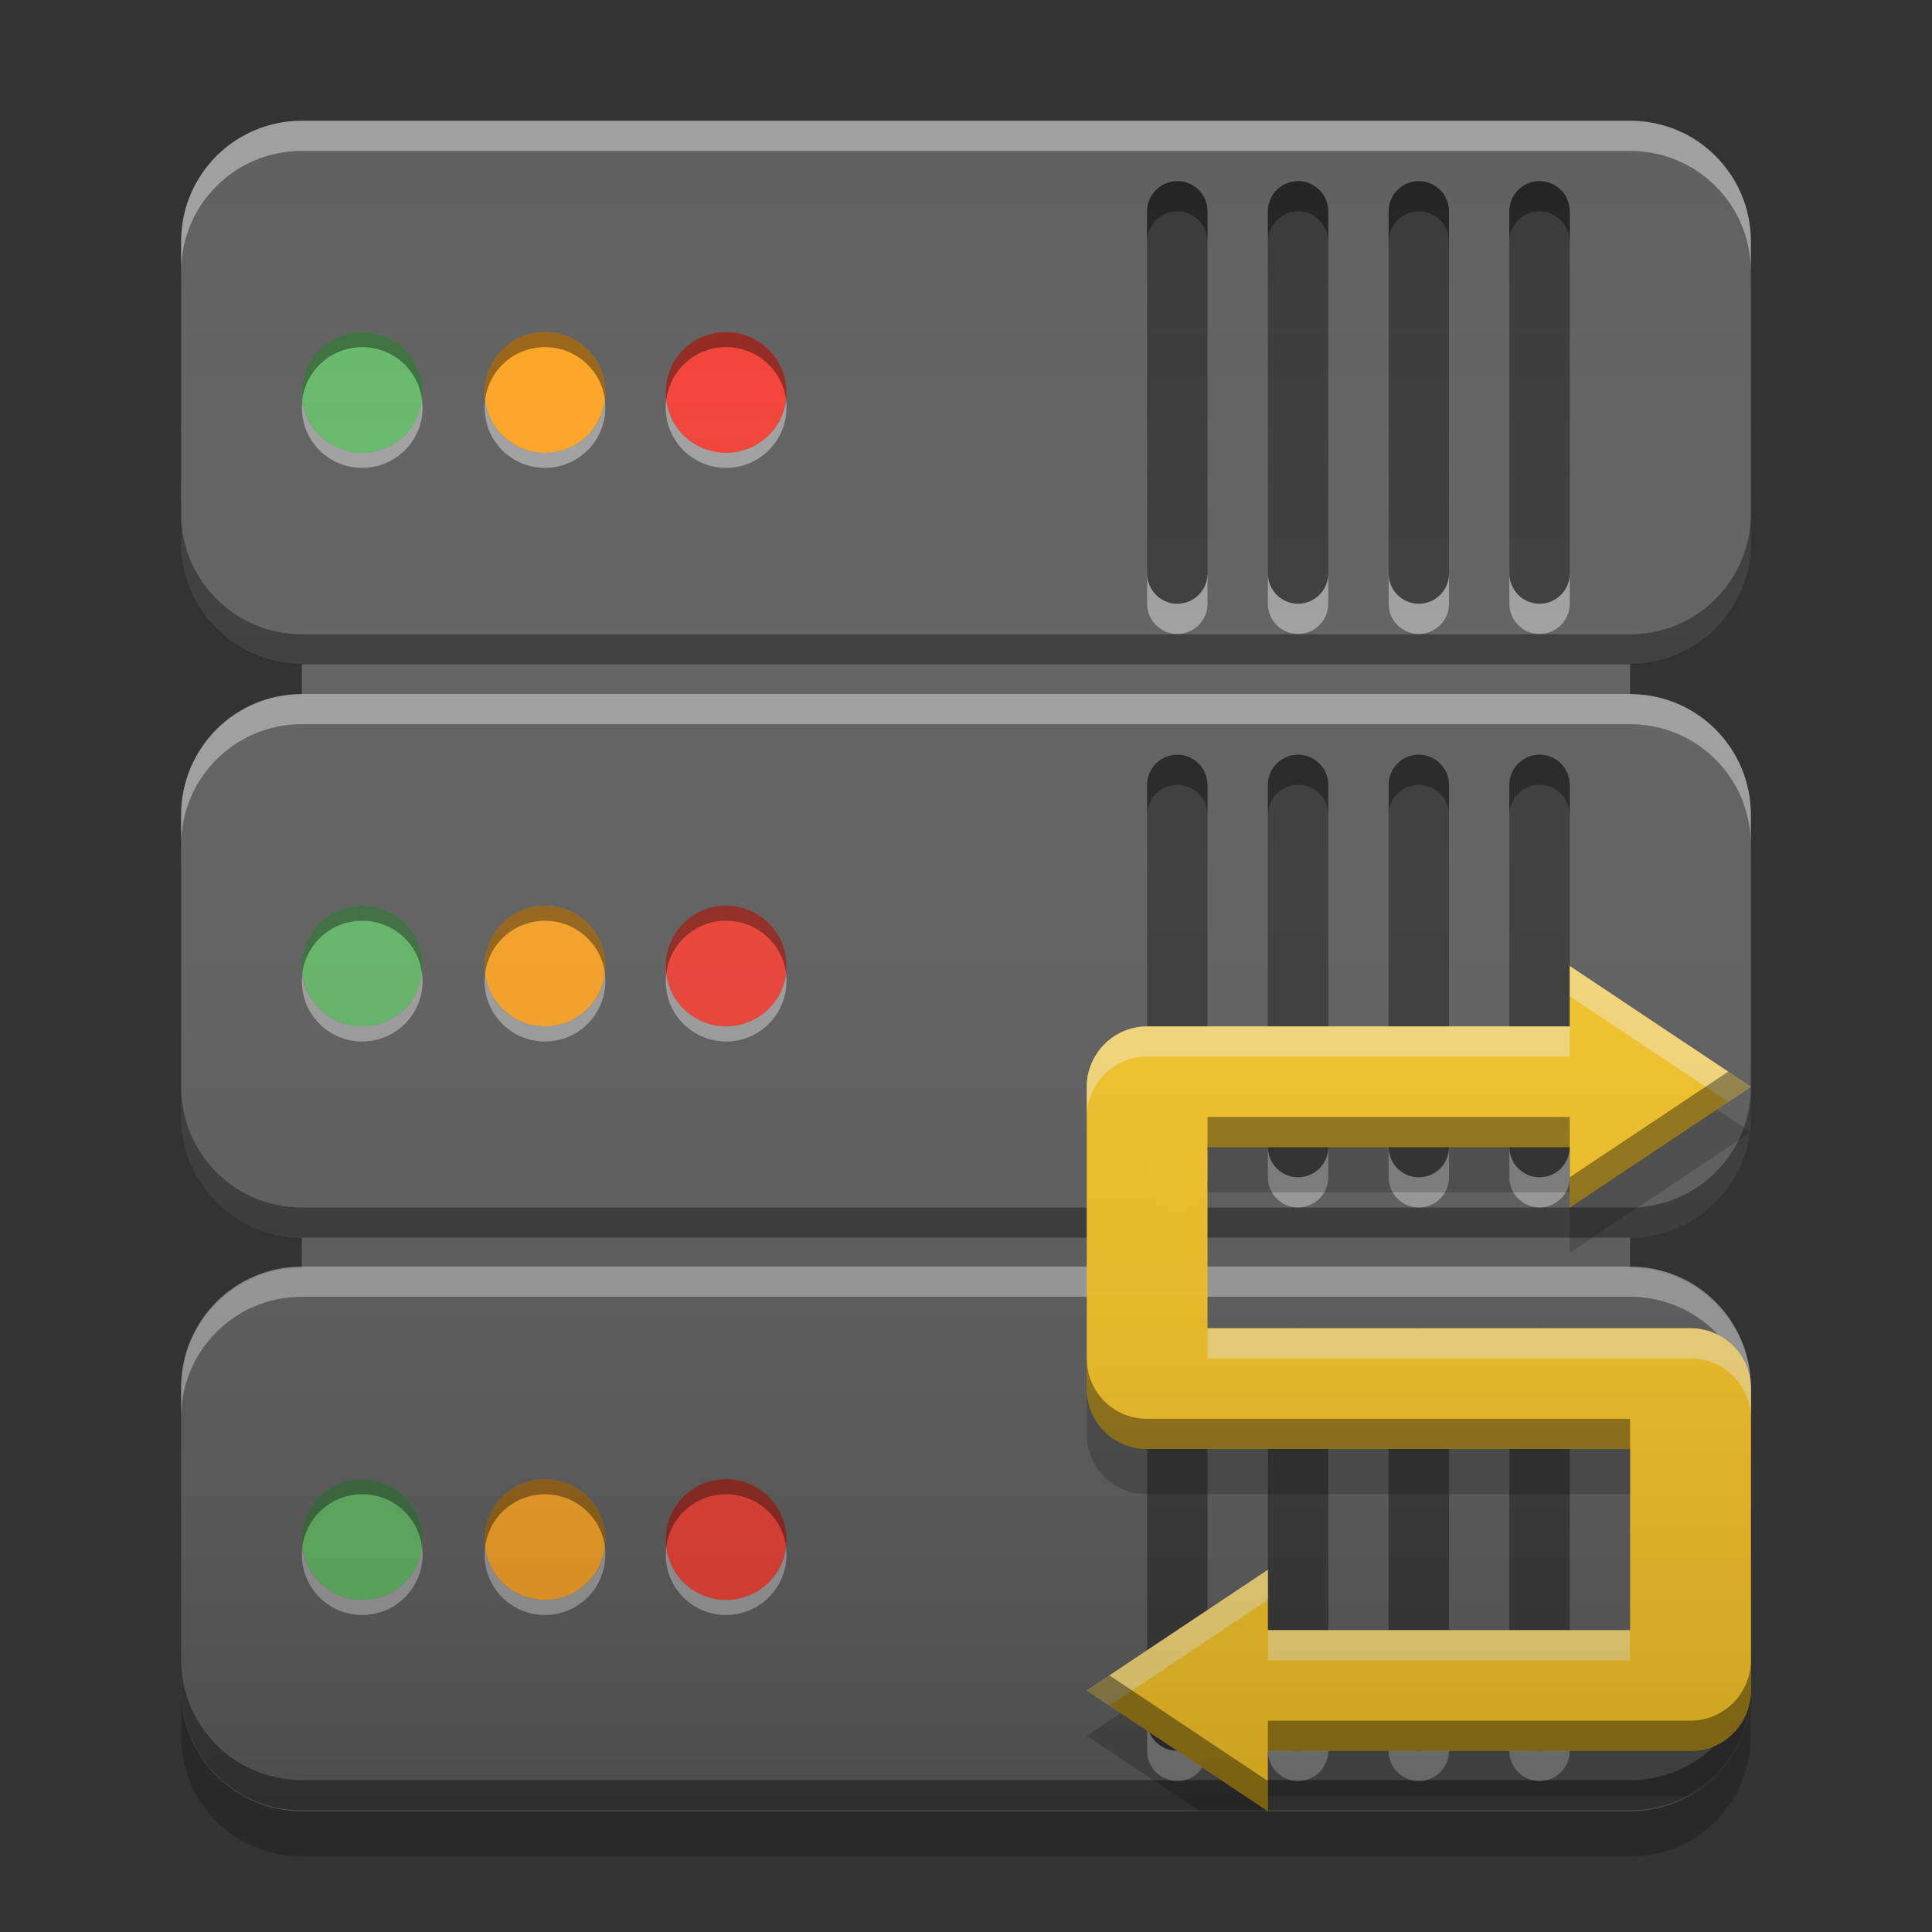 
<svg xmlns="http://www.w3.org/2000/svg" xmlns:xlink="http://www.w3.org/1999/xlink" width="24" height="24" viewBox="0 0 24 24" version="1.1">
<rect x="0" y="0" width="24" height="24" fill="#333333" stroke="none"/>
<defs>
<linearGradient id="linear0" gradientUnits="userSpaceOnUse" x1="34" y1="60" x2="34" y2="4" gradientTransform="matrix(0.375,0,0,0.375,0,0)">
<stop offset="0" style="stop-color:rgb(0%,0%,0%);stop-opacity:0.2;"/>
<stop offset="1" style="stop-color:rgb(100%,100%,100%);stop-opacity:0;"/>
</linearGradient>
</defs>
<g id="surface1">
<path style=" stroke:none;fill-rule:nonzero;fill:rgb(38.039%,38.039%,38.039%);fill-opacity:0.996;" d="M 5.25 5.25 L 18.75 5.25 C 19.578 5.25 20.25 5.922 20.25 6.75 L 20.25 16.5 C 20.25 17.328 19.578 18 18.75 18 L 5.25 18 C 4.422 18 3.75 17.328 3.75 16.5 L 3.75 6.75 C 3.75 5.922 4.422 5.25 5.25 5.25 Z M 5.25 5.25 "/>
<path style=" stroke:none;fill-rule:nonzero;fill:rgb(38.039%,38.039%,38.039%);fill-opacity:0.996;" d="M 3.75 1.5 L 20.25 1.5 C 21.078 1.5 21.75 2.172 21.75 3 L 21.75 6.75 C 21.75 7.578 21.078 8.25 20.25 8.25 L 3.75 8.25 C 2.922 8.25 2.25 7.578 2.25 6.75 L 2.25 3 C 2.25 2.172 2.922 1.5 3.75 1.5 Z M 3.75 1.5 "/>
<path style=" stroke:none;fill-rule:nonzero;fill:rgb(40%,73.333%,41.569%);fill-opacity:0.996;" d="M 4.5 4.125 C 4.914 4.125 5.25 4.461 5.25 4.875 C 5.25 5.289 4.914 5.625 4.5 5.625 C 4.086 5.625 3.75 5.289 3.75 4.875 C 3.75 4.461 4.086 4.125 4.5 4.125 Z M 4.5 4.125 "/>
<path style=" stroke:none;fill-rule:nonzero;fill:rgb(0%,0%,0%);fill-opacity:0.4;" d="M 4.48 4.125 C 4.074 4.137 3.75 4.465 3.75 4.875 C 3.75 4.906 3.754 4.938 3.754 4.969 C 3.801 4.598 4.117 4.312 4.5 4.312 C 4.883 4.312 5.199 4.598 5.242 4.969 C 5.246 4.938 5.25 4.906 5.25 4.875 C 5.25 4.461 4.914 4.125 4.5 4.125 C 4.492 4.125 4.488 4.125 4.48 4.125 Z M 4.48 4.125 "/>
<path style=" stroke:none;fill-rule:nonzero;fill:rgb(100%,100%,100%);fill-opacity:0.4;" d="M 4.48 5.812 C 4.074 5.801 3.75 5.473 3.75 5.062 C 3.75 5.031 3.754 5 3.754 4.969 C 3.801 5.34 4.117 5.625 4.5 5.625 C 4.883 5.625 5.199 5.34 5.242 4.969 C 5.246 5 5.25 5.031 5.25 5.062 C 5.25 5.477 4.914 5.812 4.5 5.812 C 4.492 5.812 4.488 5.812 4.48 5.812 Z M 4.48 5.812 "/>
<path style=" stroke:none;fill-rule:nonzero;fill:rgb(100%,65.49%,14.902%);fill-opacity:0.996;" d="M 6.77 4.125 C 7.184 4.125 7.52 4.461 7.52 4.875 C 7.52 5.289 7.184 5.625 6.77 5.625 C 6.355 5.625 6.02 5.289 6.02 4.875 C 6.02 4.461 6.355 4.125 6.77 4.125 Z M 6.77 4.125 "/>
<path style=" stroke:none;fill-rule:nonzero;fill:rgb(0%,0%,0%);fill-opacity:0.4;" d="M 6.75 4.125 C 6.344 4.137 6.02 4.465 6.02 4.875 C 6.02 4.906 6.023 4.938 6.027 4.969 C 6.07 4.598 6.387 4.312 6.77 4.312 C 7.152 4.312 7.469 4.598 7.516 4.969 C 7.52 4.938 7.52 4.906 7.52 4.875 C 7.52 4.461 7.184 4.125 6.77 4.125 C 6.762 4.125 6.758 4.125 6.75 4.125 Z M 6.75 4.125 "/>
<path style=" stroke:none;fill-rule:nonzero;fill:rgb(100%,100%,100%);fill-opacity:0.4;" d="M 6.75 5.812 C 6.344 5.801 6.02 5.473 6.02 5.062 C 6.02 5.031 6.023 5 6.027 4.969 C 6.07 5.34 6.387 5.625 6.77 5.625 C 7.152 5.625 7.469 5.34 7.516 4.969 C 7.52 5 7.52 5.031 7.52 5.062 C 7.52 5.477 7.184 5.812 6.77 5.812 C 6.762 5.812 6.758 5.812 6.75 5.812 Z M 6.75 5.812 "/>
<path style=" stroke:none;fill-rule:nonzero;fill:rgb(95.686%,26.275%,21.176%);fill-opacity:0.996;" d="M 9.02 4.125 C 9.434 4.125 9.77 4.461 9.77 4.875 C 9.77 5.289 9.434 5.625 9.02 5.625 C 8.605 5.625 8.27 5.289 8.27 4.875 C 8.27 4.461 8.605 4.125 9.02 4.125 Z M 9.02 4.125 "/>
<path style=" stroke:none;fill-rule:nonzero;fill:rgb(0%,0%,0%);fill-opacity:0.4;" d="M 9 4.125 C 8.594 4.137 8.27 4.465 8.27 4.875 C 8.27 4.906 8.273 4.938 8.277 4.969 C 8.32 4.598 8.637 4.312 9.02 4.312 C 9.402 4.312 9.719 4.598 9.766 4.969 C 9.77 4.938 9.77 4.906 9.77 4.875 C 9.77 4.461 9.434 4.125 9.02 4.125 C 9.012 4.125 9.008 4.125 9 4.125 Z M 9 4.125 "/>
<path style=" stroke:none;fill-rule:nonzero;fill:rgb(100%,100%,100%);fill-opacity:0.4;" d="M 9 5.812 C 8.594 5.801 8.27 5.473 8.27 5.062 C 8.27 5.031 8.273 5 8.277 4.969 C 8.32 5.34 8.637 5.625 9.02 5.625 C 9.402 5.625 9.719 5.34 9.766 4.969 C 9.77 5 9.77 5.031 9.77 5.062 C 9.77 5.477 9.434 5.812 9.02 5.812 C 9.012 5.812 9.008 5.812 9 5.812 Z M 9 5.812 "/>
<path style=" stroke:none;fill-rule:nonzero;fill:rgb(100%,100%,100%);fill-opacity:0.4;" d="M 3.75 1.5 C 2.918 1.5 2.25 2.168 2.25 3 L 2.25 3.375 C 2.25 2.543 2.918 1.875 3.75 1.875 L 20.25 1.875 C 21.082 1.875 21.75 2.543 21.75 3.375 L 21.75 3 C 21.75 2.168 21.082 1.5 20.25 1.5 Z M 3.75 1.5 "/>
<path style=" stroke:none;fill-rule:nonzero;fill:rgb(0%,0%,0%);fill-opacity:0.4;" d="M 3.75 8.254 C 2.918 8.254 2.25 7.582 2.25 6.754 L 2.25 6.379 C 2.25 7.207 2.918 7.879 3.75 7.879 L 20.25 7.879 C 21.082 7.879 21.75 7.207 21.75 6.379 L 21.75 6.754 C 21.75 7.582 21.082 8.254 20.25 8.254 Z M 3.75 8.254 "/>
<path style=" stroke:none;fill-rule:nonzero;fill:rgb(38.039%,38.039%,38.039%);fill-opacity:0.996;" d="M 3.75 15.75 L 20.25 15.75 C 21.078 15.75 21.75 16.422 21.75 17.25 L 21.75 21 C 21.75 21.828 21.078 22.5 20.25 22.5 L 3.75 22.5 C 2.922 22.5 2.25 21.828 2.25 21 L 2.25 17.25 C 2.25 16.422 2.922 15.75 3.75 15.75 Z M 3.75 15.75 "/>
<path style=" stroke:none;fill-rule:nonzero;fill:rgb(38.039%,38.039%,38.039%);fill-opacity:0.996;" d="M 3.75 8.625 L 20.25 8.625 C 21.078 8.625 21.75 9.297 21.75 10.125 L 21.75 13.875 C 21.75 14.703 21.078 15.375 20.25 15.375 L 3.75 15.375 C 2.922 15.375 2.25 14.703 2.25 13.875 L 2.25 10.125 C 2.25 9.297 2.922 8.625 3.75 8.625 Z M 3.75 8.625 "/>
<path style=" stroke:none;fill-rule:nonzero;fill:rgb(100%,100%,100%);fill-opacity:0.4;" d="M 3.75 8.621 C 2.918 8.621 2.25 9.293 2.25 10.121 L 2.25 10.496 C 2.25 9.668 2.918 8.996 3.75 8.996 L 20.25 8.996 C 21.082 8.996 21.75 9.668 21.75 10.496 L 21.75 10.121 C 21.75 9.293 21.082 8.621 20.25 8.621 Z M 3.75 8.621 "/>
<path style=" stroke:none;fill-rule:nonzero;fill:rgb(0%,0%,0%);fill-opacity:0.4;" d="M 3.75 15.375 C 2.918 15.375 2.25 14.707 2.25 13.875 L 2.25 13.5 C 2.25 14.332 2.918 15 3.75 15 L 20.25 15 C 21.082 15 21.75 14.332 21.75 13.5 L 21.75 13.875 C 21.75 14.707 21.082 15.375 20.25 15.375 Z M 3.75 15.375 "/>
<path style=" stroke:none;fill-rule:nonzero;fill:rgb(100%,100%,100%);fill-opacity:0.4;" d="M 3.75 15.734 C 2.918 15.734 2.25 16.406 2.25 17.234 L 2.25 17.609 C 2.25 16.781 2.918 16.109 3.75 16.109 L 20.25 16.109 C 21.082 16.109 21.75 16.781 21.75 17.609 L 21.75 17.234 C 21.75 16.406 21.082 15.734 20.25 15.734 Z M 3.75 15.734 "/>
<path style=" stroke:none;fill-rule:nonzero;fill:rgb(0%,0%,0%);fill-opacity:0.4;" d="M 3.75 22.488 C 2.918 22.488 2.25 21.82 2.25 20.988 L 2.25 20.613 C 2.25 21.445 2.918 22.113 3.75 22.113 L 20.25 22.113 C 21.082 22.113 21.75 21.445 21.75 20.613 L 21.75 20.988 C 21.75 21.82 21.082 22.488 20.25 22.488 Z M 3.75 22.488 "/>
<path style=" stroke:none;fill-rule:nonzero;fill:rgb(40%,73.333%,41.569%);fill-opacity:0.996;" d="M 4.5 11.25 C 4.914 11.25 5.25 11.586 5.25 12 C 5.25 12.414 4.914 12.75 4.5 12.75 C 4.086 12.75 3.75 12.414 3.75 12 C 3.75 11.586 4.086 11.25 4.5 11.25 Z M 4.5 11.25 "/>
<path style=" stroke:none;fill-rule:nonzero;fill:rgb(0%,0%,0%);fill-opacity:0.4;" d="M 4.48 11.25 C 4.074 11.262 3.75 11.59 3.75 12 C 3.75 12.031 3.754 12.062 3.754 12.094 C 3.801 11.723 4.117 11.438 4.5 11.438 C 4.883 11.438 5.199 11.723 5.242 12.094 C 5.246 12.062 5.25 12.031 5.25 12 C 5.25 11.586 4.914 11.25 4.5 11.25 C 4.492 11.25 4.488 11.25 4.48 11.25 Z M 4.48 11.25 "/>
<path style=" stroke:none;fill-rule:nonzero;fill:rgb(100%,100%,100%);fill-opacity:0.4;" d="M 4.48 12.938 C 4.074 12.926 3.75 12.598 3.75 12.188 C 3.75 12.156 3.754 12.125 3.754 12.094 C 3.801 12.465 4.117 12.75 4.5 12.75 C 4.883 12.75 5.199 12.465 5.242 12.094 C 5.246 12.125 5.25 12.156 5.25 12.188 C 5.25 12.602 4.914 12.938 4.5 12.938 C 4.492 12.938 4.488 12.938 4.48 12.938 Z M 4.48 12.938 "/>
<path style=" stroke:none;fill-rule:nonzero;fill:rgb(100%,65.49%,14.902%);fill-opacity:0.996;" d="M 6.77 11.25 C 7.184 11.25 7.52 11.586 7.52 12 C 7.52 12.414 7.184 12.75 6.77 12.75 C 6.355 12.75 6.02 12.414 6.02 12 C 6.02 11.586 6.355 11.25 6.77 11.25 Z M 6.77 11.25 "/>
<path style=" stroke:none;fill-rule:nonzero;fill:rgb(0%,0%,0%);fill-opacity:0.4;" d="M 6.75 11.25 C 6.344 11.262 6.02 11.59 6.02 12 C 6.02 12.031 6.023 12.062 6.027 12.094 C 6.07 11.723 6.387 11.438 6.77 11.438 C 7.152 11.438 7.469 11.723 7.516 12.094 C 7.52 12.062 7.52 12.031 7.52 12 C 7.52 11.586 7.184 11.25 6.77 11.25 C 6.762 11.25 6.758 11.25 6.75 11.25 Z M 6.75 11.25 "/>
<path style=" stroke:none;fill-rule:nonzero;fill:rgb(100%,100%,100%);fill-opacity:0.4;" d="M 6.75 12.938 C 6.344 12.926 6.02 12.598 6.02 12.188 C 6.02 12.156 6.023 12.125 6.027 12.094 C 6.07 12.465 6.387 12.75 6.77 12.75 C 7.152 12.75 7.469 12.465 7.516 12.094 C 7.52 12.125 7.52 12.156 7.52 12.188 C 7.52 12.602 7.184 12.938 6.77 12.938 C 6.762 12.938 6.758 12.938 6.75 12.938 Z M 6.75 12.938 "/>
<path style=" stroke:none;fill-rule:nonzero;fill:rgb(95.686%,26.275%,21.176%);fill-opacity:0.996;" d="M 9.02 11.25 C 9.434 11.25 9.77 11.586 9.77 12 C 9.77 12.414 9.434 12.75 9.02 12.75 C 8.605 12.75 8.27 12.414 8.27 12 C 8.27 11.586 8.605 11.25 9.02 11.25 Z M 9.02 11.25 "/>
<path style=" stroke:none;fill-rule:nonzero;fill:rgb(0%,0%,0%);fill-opacity:0.4;" d="M 9 11.25 C 8.594 11.262 8.27 11.59 8.27 12 C 8.27 12.031 8.273 12.062 8.277 12.094 C 8.32 11.723 8.637 11.438 9.02 11.438 C 9.402 11.438 9.719 11.723 9.766 12.094 C 9.77 12.062 9.77 12.031 9.77 12 C 9.77 11.586 9.434 11.25 9.02 11.25 C 9.012 11.25 9.008 11.25 9 11.25 Z M 9 11.25 "/>
<path style=" stroke:none;fill-rule:nonzero;fill:rgb(100%,100%,100%);fill-opacity:0.4;" d="M 9 12.938 C 8.594 12.926 8.27 12.598 8.27 12.188 C 8.27 12.156 8.273 12.125 8.277 12.094 C 8.32 12.465 8.637 12.75 9.02 12.75 C 9.402 12.75 9.719 12.465 9.766 12.094 C 9.77 12.125 9.77 12.156 9.77 12.188 C 9.77 12.602 9.434 12.938 9.02 12.938 C 9.012 12.938 9.008 12.938 9 12.938 Z M 9 12.938 "/>
<path style=" stroke:none;fill-rule:nonzero;fill:rgb(40%,73.333%,41.569%);fill-opacity:0.996;" d="M 4.5 18.375 C 4.914 18.375 5.25 18.711 5.25 19.125 C 5.25 19.539 4.914 19.875 4.5 19.875 C 4.086 19.875 3.75 19.539 3.75 19.125 C 3.75 18.711 4.086 18.375 4.5 18.375 Z M 4.5 18.375 "/>
<path style=" stroke:none;fill-rule:nonzero;fill:rgb(0%,0%,0%);fill-opacity:0.4;" d="M 4.48 18.375 C 4.074 18.387 3.75 18.715 3.75 19.125 C 3.75 19.156 3.754 19.188 3.754 19.219 C 3.801 18.848 4.117 18.562 4.5 18.562 C 4.883 18.562 5.199 18.848 5.242 19.219 C 5.246 19.188 5.25 19.156 5.25 19.125 C 5.25 18.711 4.914 18.375 4.5 18.375 C 4.492 18.375 4.488 18.375 4.48 18.375 Z M 4.48 18.375 "/>
<path style=" stroke:none;fill-rule:nonzero;fill:rgb(100%,100%,100%);fill-opacity:0.4;" d="M 4.48 20.062 C 4.074 20.051 3.75 19.723 3.75 19.312 C 3.75 19.281 3.754 19.25 3.754 19.219 C 3.801 19.59 4.117 19.875 4.5 19.875 C 4.883 19.875 5.199 19.59 5.242 19.219 C 5.246 19.25 5.25 19.281 5.25 19.312 C 5.25 19.727 4.914 20.062 4.5 20.062 C 4.492 20.062 4.488 20.062 4.48 20.062 Z M 4.48 20.062 "/>
<path style=" stroke:none;fill-rule:nonzero;fill:rgb(100%,65.49%,14.902%);fill-opacity:0.996;" d="M 6.77 18.375 C 7.184 18.375 7.52 18.711 7.52 19.125 C 7.52 19.539 7.184 19.875 6.77 19.875 C 6.355 19.875 6.02 19.539 6.02 19.125 C 6.02 18.711 6.355 18.375 6.77 18.375 Z M 6.77 18.375 "/>
<path style=" stroke:none;fill-rule:nonzero;fill:rgb(0%,0%,0%);fill-opacity:0.4;" d="M 6.75 18.375 C 6.344 18.387 6.02 18.715 6.02 19.125 C 6.02 19.156 6.023 19.188 6.027 19.219 C 6.07 18.848 6.387 18.562 6.77 18.562 C 7.152 18.562 7.469 18.848 7.516 19.219 C 7.52 19.188 7.52 19.156 7.52 19.125 C 7.52 18.711 7.184 18.375 6.77 18.375 C 6.762 18.375 6.758 18.375 6.75 18.375 Z M 6.75 18.375 "/>
<path style=" stroke:none;fill-rule:nonzero;fill:rgb(100%,100%,100%);fill-opacity:0.4;" d="M 6.75 20.062 C 6.344 20.051 6.02 19.723 6.02 19.312 C 6.02 19.281 6.023 19.25 6.027 19.219 C 6.07 19.59 6.387 19.875 6.77 19.875 C 7.152 19.875 7.469 19.59 7.516 19.219 C 7.52 19.25 7.52 19.281 7.52 19.312 C 7.52 19.727 7.184 20.062 6.77 20.062 C 6.762 20.062 6.758 20.062 6.75 20.062 Z M 6.75 20.062 "/>
<path style=" stroke:none;fill-rule:nonzero;fill:rgb(95.686%,26.275%,21.176%);fill-opacity:0.996;" d="M 9.02 18.375 C 9.434 18.375 9.77 18.711 9.77 19.125 C 9.77 19.539 9.434 19.875 9.02 19.875 C 8.605 19.875 8.27 19.539 8.27 19.125 C 8.27 18.711 8.605 18.375 9.02 18.375 Z M 9.02 18.375 "/>
<path style=" stroke:none;fill-rule:nonzero;fill:rgb(0%,0%,0%);fill-opacity:0.4;" d="M 9 18.375 C 8.594 18.387 8.27 18.715 8.27 19.125 C 8.27 19.156 8.273 19.188 8.277 19.219 C 8.32 18.848 8.637 18.562 9.02 18.562 C 9.402 18.562 9.719 18.848 9.766 19.219 C 9.77 19.188 9.77 19.156 9.77 19.125 C 9.77 18.711 9.434 18.375 9.02 18.375 C 9.012 18.375 9.008 18.375 9 18.375 Z M 9 18.375 "/>
<path style=" stroke:none;fill-rule:nonzero;fill:rgb(100%,100%,100%);fill-opacity:0.4;" d="M 9 20.062 C 8.594 20.051 8.27 19.723 8.27 19.312 C 8.27 19.281 8.273 19.25 8.277 19.219 C 8.32 19.59 8.637 19.875 9.02 19.875 C 9.402 19.875 9.719 19.59 9.766 19.219 C 9.77 19.25 9.77 19.281 9.77 19.312 C 9.77 19.727 9.434 20.062 9.02 20.062 C 9.012 20.062 9.008 20.062 9 20.062 Z M 9 20.062 "/>
<path style=" stroke:none;fill-rule:nonzero;fill:rgb(0%,0%,0%);fill-opacity:0.2;" d="M 2.25 21 L 2.25 21.562 C 2.25 22.395 2.918 23.062 3.75 23.062 L 15.75 23.062 L 14.906 22.5 L 3.75 22.5 C 2.918 22.5 2.25 21.832 2.25 21 Z M 15.75 23.062 L 20.25 23.062 C 21.055 23.062 21.703 22.438 21.746 21.645 C 21.742 21.668 21.738 21.691 21.734 21.715 C 21.73 21.727 21.73 21.738 21.727 21.75 C 21.645 22.062 21.371 22.297 21.039 22.312 C 21.027 22.312 21.012 22.312 21 22.312 L 20.977 22.312 C 20.762 22.434 20.516 22.5 20.25 22.5 L 15.75 22.5 Z M 15.75 23.062 "/>
<path style=" stroke:none;fill-rule:nonzero;fill:rgb(0%,0%,0%);fill-opacity:0.4;" d="M 14.625 2.25 C 14.832 2.25 15 2.418 15 2.625 L 15 7.125 C 15 7.332 14.832 7.5 14.625 7.5 C 14.418 7.5 14.25 7.332 14.25 7.125 L 14.25 2.625 C 14.25 2.418 14.418 2.25 14.625 2.25 Z M 14.625 2.25 "/>
<path style=" stroke:none;fill-rule:nonzero;fill:rgb(0%,0%,0%);fill-opacity:0.4;" d="M 14.625 2.25 C 14.418 2.25 14.25 2.418 14.25 2.625 L 14.25 3 C 14.25 2.793 14.418 2.625 14.625 2.625 C 14.832 2.625 15 2.793 15 3 L 15 2.625 C 15 2.418 14.832 2.25 14.625 2.25 Z M 14.625 2.25 "/>
<path style=" stroke:none;fill-rule:nonzero;fill:rgb(100%,100%,100%);fill-opacity:0.4;" d="M 14.625 7.875 C 14.418 7.875 14.25 7.707 14.25 7.5 L 14.25 7.125 C 14.25 7.332 14.418 7.5 14.625 7.5 C 14.832 7.5 15 7.332 15 7.125 L 15 7.5 C 15 7.707 14.832 7.875 14.625 7.875 Z M 14.625 7.875 "/>
<path style=" stroke:none;fill-rule:nonzero;fill:rgb(0%,0%,0%);fill-opacity:0.4;" d="M 16.125 2.25 C 16.332 2.25 16.5 2.418 16.5 2.625 L 16.5 7.125 C 16.5 7.332 16.332 7.5 16.125 7.5 C 15.918 7.5 15.75 7.332 15.75 7.125 L 15.75 2.625 C 15.75 2.418 15.918 2.25 16.125 2.25 Z M 16.125 2.25 "/>
<path style=" stroke:none;fill-rule:nonzero;fill:rgb(0%,0%,0%);fill-opacity:0.4;" d="M 16.125 2.25 C 15.918 2.25 15.75 2.418 15.75 2.625 L 15.75 3 C 15.75 2.793 15.918 2.625 16.125 2.625 C 16.332 2.625 16.5 2.793 16.5 3 L 16.5 2.625 C 16.5 2.418 16.332 2.25 16.125 2.25 Z M 16.125 2.25 "/>
<path style=" stroke:none;fill-rule:nonzero;fill:rgb(100%,100%,100%);fill-opacity:0.4;" d="M 16.125 7.875 C 15.918 7.875 15.75 7.707 15.75 7.5 L 15.75 7.125 C 15.75 7.332 15.918 7.5 16.125 7.5 C 16.332 7.5 16.5 7.332 16.5 7.125 L 16.5 7.5 C 16.5 7.707 16.332 7.875 16.125 7.875 Z M 16.125 7.875 "/>
<path style=" stroke:none;fill-rule:nonzero;fill:rgb(0%,0%,0%);fill-opacity:0.4;" d="M 17.625 2.25 C 17.832 2.25 18 2.418 18 2.625 L 18 7.125 C 18 7.332 17.832 7.5 17.625 7.5 C 17.418 7.5 17.25 7.332 17.25 7.125 L 17.25 2.625 C 17.25 2.418 17.418 2.25 17.625 2.25 Z M 17.625 2.25 "/>
<path style=" stroke:none;fill-rule:nonzero;fill:rgb(0%,0%,0%);fill-opacity:0.4;" d="M 17.625 2.25 C 17.418 2.25 17.25 2.418 17.25 2.625 L 17.25 3 C 17.25 2.793 17.418 2.625 17.625 2.625 C 17.832 2.625 18 2.793 18 3 L 18 2.625 C 18 2.418 17.832 2.25 17.625 2.25 Z M 17.625 2.25 "/>
<path style=" stroke:none;fill-rule:nonzero;fill:rgb(100%,100%,100%);fill-opacity:0.4;" d="M 17.625 7.875 C 17.418 7.875 17.25 7.707 17.25 7.5 L 17.25 7.125 C 17.25 7.332 17.418 7.5 17.625 7.5 C 17.832 7.5 18 7.332 18 7.125 L 18 7.5 C 18 7.707 17.832 7.875 17.625 7.875 Z M 17.625 7.875 "/>
<path style=" stroke:none;fill-rule:nonzero;fill:rgb(0%,0%,0%);fill-opacity:0.4;" d="M 19.125 2.25 C 19.332 2.25 19.5 2.418 19.5 2.625 L 19.5 7.125 C 19.5 7.332 19.332 7.5 19.125 7.5 C 18.918 7.5 18.75 7.332 18.75 7.125 L 18.75 2.625 C 18.75 2.418 18.918 2.25 19.125 2.25 Z M 19.125 2.25 "/>
<path style=" stroke:none;fill-rule:nonzero;fill:rgb(0%,0%,0%);fill-opacity:0.4;" d="M 19.125 2.25 C 18.918 2.25 18.75 2.418 18.75 2.625 L 18.75 3 C 18.75 2.793 18.918 2.625 19.125 2.625 C 19.332 2.625 19.5 2.793 19.5 3 L 19.5 2.625 C 19.5 2.418 19.332 2.25 19.125 2.25 Z M 19.125 2.25 "/>
<path style=" stroke:none;fill-rule:nonzero;fill:rgb(100%,100%,100%);fill-opacity:0.4;" d="M 19.125 7.875 C 18.918 7.875 18.75 7.707 18.75 7.5 L 18.75 7.125 C 18.75 7.332 18.918 7.5 19.125 7.5 C 19.332 7.5 19.5 7.332 19.5 7.125 L 19.5 7.5 C 19.5 7.707 19.332 7.875 19.125 7.875 Z M 19.125 7.875 "/>
<path style=" stroke:none;fill-rule:nonzero;fill:rgb(0%,0%,0%);fill-opacity:0.4;" d="M 14.625 9.375 C 14.832 9.375 15 9.543 15 9.75 L 15 14.25 C 15 14.457 14.832 14.625 14.625 14.625 C 14.418 14.625 14.25 14.457 14.25 14.25 L 14.25 9.75 C 14.25 9.543 14.418 9.375 14.625 9.375 Z M 14.625 9.375 "/>
<path style=" stroke:none;fill-rule:nonzero;fill:rgb(0%,0%,0%);fill-opacity:0.4;" d="M 14.625 9.375 C 14.418 9.375 14.25 9.543 14.25 9.75 L 14.25 10.125 C 14.25 9.918 14.418 9.75 14.625 9.75 C 14.832 9.75 15 9.918 15 10.125 L 15 9.75 C 15 9.543 14.832 9.375 14.625 9.375 Z M 14.625 9.375 "/>
<path style=" stroke:none;fill-rule:nonzero;fill:rgb(100%,100%,100%);fill-opacity:0.4;" d="M 14.625 15 C 14.418 15 14.25 14.832 14.25 14.625 L 14.25 14.25 C 14.25 14.457 14.418 14.625 14.625 14.625 C 14.832 14.625 15 14.457 15 14.25 L 15 14.625 C 15 14.832 14.832 15 14.625 15 Z M 14.625 15 "/>
<path style=" stroke:none;fill-rule:nonzero;fill:rgb(0%,0%,0%);fill-opacity:0.4;" d="M 16.125 9.375 C 16.332 9.375 16.5 9.543 16.5 9.75 L 16.5 14.25 C 16.5 14.457 16.332 14.625 16.125 14.625 C 15.918 14.625 15.75 14.457 15.75 14.25 L 15.75 9.75 C 15.75 9.543 15.918 9.375 16.125 9.375 Z M 16.125 9.375 "/>
<path style=" stroke:none;fill-rule:nonzero;fill:rgb(0%,0%,0%);fill-opacity:0.4;" d="M 16.125 9.375 C 15.918 9.375 15.75 9.543 15.75 9.75 L 15.75 10.125 C 15.75 9.918 15.918 9.75 16.125 9.75 C 16.332 9.75 16.5 9.918 16.5 10.125 L 16.5 9.75 C 16.5 9.543 16.332 9.375 16.125 9.375 Z M 16.125 9.375 "/>
<path style=" stroke:none;fill-rule:nonzero;fill:rgb(100%,100%,100%);fill-opacity:0.4;" d="M 16.125 15 C 15.918 15 15.75 14.832 15.75 14.625 L 15.75 14.25 C 15.75 14.457 15.918 14.625 16.125 14.625 C 16.332 14.625 16.5 14.457 16.5 14.25 L 16.5 14.625 C 16.5 14.832 16.332 15 16.125 15 Z M 16.125 15 "/>
<path style=" stroke:none;fill-rule:nonzero;fill:rgb(0%,0%,0%);fill-opacity:0.4;" d="M 17.625 9.375 C 17.832 9.375 18 9.543 18 9.75 L 18 14.25 C 18 14.457 17.832 14.625 17.625 14.625 C 17.418 14.625 17.25 14.457 17.25 14.25 L 17.25 9.75 C 17.25 9.543 17.418 9.375 17.625 9.375 Z M 17.625 9.375 "/>
<path style=" stroke:none;fill-rule:nonzero;fill:rgb(0%,0%,0%);fill-opacity:0.4;" d="M 17.625 9.375 C 17.418 9.375 17.25 9.543 17.25 9.75 L 17.25 10.125 C 17.25 9.918 17.418 9.75 17.625 9.75 C 17.832 9.75 18 9.918 18 10.125 L 18 9.75 C 18 9.543 17.832 9.375 17.625 9.375 Z M 17.625 9.375 "/>
<path style=" stroke:none;fill-rule:nonzero;fill:rgb(100%,100%,100%);fill-opacity:0.4;" d="M 17.625 15 C 17.418 15 17.25 14.832 17.25 14.625 L 17.25 14.25 C 17.25 14.457 17.418 14.625 17.625 14.625 C 17.832 14.625 18 14.457 18 14.25 L 18 14.625 C 18 14.832 17.832 15 17.625 15 Z M 17.625 15 "/>
<path style=" stroke:none;fill-rule:nonzero;fill:rgb(0%,0%,0%);fill-opacity:0.4;" d="M 19.125 9.375 C 19.332 9.375 19.5 9.543 19.5 9.75 L 19.5 14.25 C 19.5 14.457 19.332 14.625 19.125 14.625 C 18.918 14.625 18.75 14.457 18.75 14.25 L 18.75 9.75 C 18.75 9.543 18.918 9.375 19.125 9.375 Z M 19.125 9.375 "/>
<path style=" stroke:none;fill-rule:nonzero;fill:rgb(0%,0%,0%);fill-opacity:0.4;" d="M 19.125 9.375 C 18.918 9.375 18.75 9.543 18.75 9.75 L 18.75 10.125 C 18.75 9.918 18.918 9.75 19.125 9.75 C 19.332 9.75 19.5 9.918 19.5 10.125 L 19.5 9.75 C 19.5 9.543 19.332 9.375 19.125 9.375 Z M 19.125 9.375 "/>
<path style=" stroke:none;fill-rule:nonzero;fill:rgb(100%,100%,100%);fill-opacity:0.4;" d="M 19.125 15 C 18.918 15 18.75 14.832 18.75 14.625 L 18.75 14.25 C 18.75 14.457 18.918 14.625 19.125 14.625 C 19.332 14.625 19.5 14.457 19.5 14.25 L 19.5 14.625 C 19.5 14.832 19.332 15 19.125 15 Z M 19.125 15 "/>
<path style=" stroke:none;fill-rule:nonzero;fill:rgb(0%,0%,0%);fill-opacity:0.4;" d="M 14.625 16.5 C 14.832 16.5 15 16.668 15 16.875 L 15 21.375 C 15 21.582 14.832 21.75 14.625 21.75 C 14.418 21.75 14.25 21.582 14.25 21.375 L 14.25 16.875 C 14.25 16.668 14.418 16.5 14.625 16.5 Z M 14.625 16.5 "/>
<path style=" stroke:none;fill-rule:nonzero;fill:rgb(0%,0%,0%);fill-opacity:0.4;" d="M 14.625 16.5 C 14.418 16.5 14.25 16.668 14.25 16.875 L 14.25 17.25 C 14.25 17.043 14.418 16.875 14.625 16.875 C 14.832 16.875 15 17.043 15 17.25 L 15 16.875 C 15 16.668 14.832 16.5 14.625 16.5 Z M 14.625 16.5 "/>
<path style=" stroke:none;fill-rule:nonzero;fill:rgb(100%,100%,100%);fill-opacity:0.4;" d="M 14.625 22.125 C 14.418 22.125 14.25 21.957 14.25 21.75 L 14.25 21.375 C 14.25 21.582 14.418 21.75 14.625 21.75 C 14.832 21.75 15 21.582 15 21.375 L 15 21.75 C 15 21.957 14.832 22.125 14.625 22.125 Z M 14.625 22.125 "/>
<path style=" stroke:none;fill-rule:nonzero;fill:rgb(0%,0%,0%);fill-opacity:0.4;" d="M 16.125 16.5 C 16.332 16.5 16.5 16.668 16.5 16.875 L 16.5 21.375 C 16.5 21.582 16.332 21.75 16.125 21.75 C 15.918 21.75 15.75 21.582 15.75 21.375 L 15.75 16.875 C 15.75 16.668 15.918 16.5 16.125 16.5 Z M 16.125 16.5 "/>
<path style=" stroke:none;fill-rule:nonzero;fill:rgb(0%,0%,0%);fill-opacity:0.4;" d="M 16.125 16.5 C 15.918 16.5 15.75 16.668 15.75 16.875 L 15.75 17.25 C 15.75 17.043 15.918 16.875 16.125 16.875 C 16.332 16.875 16.5 17.043 16.5 17.25 L 16.5 16.875 C 16.5 16.668 16.332 16.5 16.125 16.5 Z M 16.125 16.5 "/>
<path style=" stroke:none;fill-rule:nonzero;fill:rgb(100%,100%,100%);fill-opacity:0.4;" d="M 16.125 22.125 C 15.918 22.125 15.75 21.957 15.75 21.75 L 15.75 21.375 C 15.75 21.582 15.918 21.75 16.125 21.75 C 16.332 21.75 16.5 21.582 16.5 21.375 L 16.5 21.75 C 16.5 21.957 16.332 22.125 16.125 22.125 Z M 16.125 22.125 "/>
<path style=" stroke:none;fill-rule:nonzero;fill:rgb(0%,0%,0%);fill-opacity:0.4;" d="M 17.625 16.5 C 17.832 16.5 18 16.668 18 16.875 L 18 21.375 C 18 21.582 17.832 21.75 17.625 21.75 C 17.418 21.75 17.25 21.582 17.25 21.375 L 17.25 16.875 C 17.25 16.668 17.418 16.5 17.625 16.5 Z M 17.625 16.5 "/>
<path style=" stroke:none;fill-rule:nonzero;fill:rgb(0%,0%,0%);fill-opacity:0.4;" d="M 17.625 16.5 C 17.418 16.5 17.25 16.668 17.25 16.875 L 17.25 17.25 C 17.25 17.043 17.418 16.875 17.625 16.875 C 17.832 16.875 18 17.043 18 17.25 L 18 16.875 C 18 16.668 17.832 16.5 17.625 16.5 Z M 17.625 16.5 "/>
<path style=" stroke:none;fill-rule:nonzero;fill:rgb(100%,100%,100%);fill-opacity:0.4;" d="M 17.625 22.125 C 17.418 22.125 17.25 21.957 17.25 21.75 L 17.25 21.375 C 17.25 21.582 17.418 21.75 17.625 21.75 C 17.832 21.75 18 21.582 18 21.375 L 18 21.75 C 18 21.957 17.832 22.125 17.625 22.125 Z M 17.625 22.125 "/>
<path style=" stroke:none;fill-rule:nonzero;fill:rgb(0%,0%,0%);fill-opacity:0.4;" d="M 19.125 16.5 C 19.332 16.5 19.5 16.668 19.5 16.875 L 19.5 21.375 C 19.5 21.582 19.332 21.75 19.125 21.75 C 18.918 21.75 18.75 21.582 18.75 21.375 L 18.75 16.875 C 18.75 16.668 18.918 16.5 19.125 16.5 Z M 19.125 16.5 "/>
<path style=" stroke:none;fill-rule:nonzero;fill:rgb(0%,0%,0%);fill-opacity:0.4;" d="M 19.125 16.5 C 18.918 16.5 18.75 16.668 18.75 16.875 L 18.75 17.25 C 18.75 17.043 18.918 16.875 19.125 16.875 C 19.332 16.875 19.5 17.043 19.5 17.25 L 19.5 16.875 C 19.5 16.668 19.332 16.5 19.125 16.5 Z M 19.125 16.5 "/>
<path style=" stroke:none;fill-rule:nonzero;fill:rgb(100%,100%,100%);fill-opacity:0.4;" d="M 19.125 22.125 C 18.918 22.125 18.75 21.957 18.75 21.75 L 18.75 21.375 C 18.75 21.582 18.918 21.75 19.125 21.75 C 19.332 21.75 19.5 21.582 19.5 21.375 L 19.5 21.75 C 19.5 21.957 19.332 22.125 19.125 22.125 Z M 19.125 22.125 "/>
<path style=" stroke:none;fill-rule:nonzero;fill:rgb(100%,79.216%,15.686%);fill-opacity:0.996;" d="M 19.5 12 L 19.5 12.75 L 14.25 12.75 C 13.914 12.75 13.629 12.973 13.535 13.277 C 13.531 13.289 13.527 13.301 13.523 13.312 C 13.508 13.371 13.5 13.434 13.5 13.5 L 13.5 17.25 C 13.5 17.301 13.504 17.352 13.516 17.402 C 13.52 17.414 13.52 17.426 13.523 17.438 C 13.605 17.762 13.898 18 14.25 18 L 20.25 18 L 20.25 20.25 L 15.75 20.25 L 15.75 19.5 L 13.5 21 L 15.75 22.5 L 15.75 21.75 L 21 21.75 C 21.012 21.75 21.027 21.75 21.039 21.75 C 21.371 21.734 21.645 21.5 21.727 21.188 C 21.73 21.176 21.73 21.164 21.734 21.152 C 21.746 21.102 21.75 21.051 21.75 21 L 21.75 17.25 C 21.75 16.898 21.512 16.605 21.188 16.523 C 21.176 16.52 21.164 16.52 21.152 16.516 C 21.102 16.504 21.051 16.5 21 16.5 L 15 16.5 L 15 14.25 L 19.5 14.25 L 19.5 15 L 21.75 13.5 Z M 19.5 12 "/>
<path style=" stroke:none;fill-rule:nonzero;fill:rgb(100%,100%,100%);fill-opacity:0.4;" d="M 19.5 12 L 19.5 12.375 L 21.469 13.688 L 21.75 13.5 Z M 14.25 12.75 C 13.914 12.75 13.629 12.973 13.535 13.277 C 13.531 13.289 13.527 13.301 13.523 13.312 C 13.508 13.371 13.5 13.434 13.5 13.5 L 13.5 13.875 C 13.5 13.809 13.508 13.746 13.523 13.688 C 13.527 13.676 13.531 13.664 13.535 13.652 C 13.629 13.348 13.914 13.125 14.25 13.125 L 19.5 13.125 L 19.5 12.75 Z M 15 16.5 L 15 16.875 L 21 16.875 C 21.051 16.875 21.102 16.879 21.152 16.891 C 21.164 16.891 21.176 16.895 21.188 16.898 C 21.512 16.98 21.75 17.273 21.75 17.625 L 21.75 17.25 C 21.75 16.898 21.512 16.605 21.188 16.523 C 21.176 16.52 21.164 16.52 21.152 16.516 C 21.102 16.504 21.051 16.5 21 16.5 Z M 15.75 19.5 L 13.5 21 L 13.781 21.188 L 15.75 19.875 Z M 15.75 20.25 L 15.75 20.625 L 20.25 20.625 L 20.25 20.25 Z M 15.75 20.25 "/>
<path style=" stroke:none;fill-rule:nonzero;fill:rgb(0.392%,0.392%,0.392%);fill-opacity:0.4;" d="M 15.75 22.5 L 15.75 22.125 L 13.781 20.812 L 13.5 21 Z M 21 21.75 C 21.336 21.75 21.621 21.527 21.715 21.223 C 21.719 21.211 21.723 21.199 21.727 21.188 C 21.742 21.129 21.75 21.066 21.75 21 L 21.75 20.625 C 21.75 20.691 21.742 20.754 21.727 20.812 C 21.723 20.824 21.719 20.836 21.715 20.848 C 21.621 21.152 21.336 21.375 21 21.375 L 15.75 21.375 L 15.75 21.75 Z M 20.25 18 L 20.25 17.625 L 14.25 17.625 C 14.199 17.625 14.148 17.621 14.098 17.609 C 14.086 17.609 14.074 17.605 14.062 17.602 C 13.738 17.52 13.5 17.227 13.5 16.875 L 13.5 17.25 C 13.5 17.602 13.738 17.895 14.062 17.977 C 14.074 17.98 14.086 17.984 14.098 17.984 C 14.148 17.996 14.199 18 14.25 18 Z M 19.5 15 L 21.75 13.5 L 21.469 13.312 L 19.5 14.625 Z M 19.5 14.25 L 19.5 13.875 L 15 13.875 L 15 14.25 Z M 19.5 14.25 "/>
<path style=" stroke:none;fill-rule:nonzero;fill:rgb(0%,0%,0%);fill-opacity:0.2;" d="M 21.328 13.781 L 19.5 15 L 19.5 15.562 L 21.75 14.062 Z M 15 14.25 L 15 14.812 L 19.5 14.812 L 19.5 14.25 Z M 13.5 17.25 L 13.5 17.812 C 13.5 17.863 13.504 17.914 13.516 17.965 C 13.52 17.977 13.52 17.988 13.523 18 C 13.605 18.324 13.898 18.562 14.25 18.562 L 20.25 18.562 L 20.25 18 L 14.25 18 C 13.898 18 13.605 17.762 13.523 17.438 C 13.52 17.426 13.52 17.414 13.516 17.402 C 13.504 17.352 13.5 17.301 13.5 17.25 Z M 21.75 21 C 21.75 21.051 21.746 21.102 21.734 21.152 C 21.73 21.164 21.73 21.176 21.727 21.188 C 21.645 21.5 21.371 21.734 21.039 21.75 C 21.027 21.75 21.012 21.75 21 21.75 L 15.75 21.75 L 15.75 22.312 L 21 22.312 C 21.012 22.312 21.027 22.312 21.039 22.312 C 21.371 22.297 21.645 22.062 21.727 21.75 C 21.73 21.738 21.73 21.727 21.734 21.715 C 21.746 21.664 21.75 21.613 21.75 21.562 Z M 13.922 21.281 L 13.5 21.562 L 15.75 23.062 L 15.75 22.5 Z M 13.922 21.281 "/>
<path style=" stroke:none;fill-rule:nonzero;fill:url(#linear0);" d="M 3.75 1.5 C 2.918 1.5 2.25 2.168 2.25 3 L 2.25 6.75 C 2.25 7.582 2.918 8.25 3.75 8.25 L 3.75 8.625 C 2.918 8.625 2.25 9.293 2.25 10.125 L 2.25 13.875 C 2.25 14.707 2.918 15.375 3.75 15.375 L 3.75 15.75 C 2.918 15.75 2.25 16.418 2.25 17.25 L 2.25 21 C 2.25 21.832 2.918 22.5 3.75 22.5 L 20.25 22.5 C 21.082 22.5 21.75 21.832 21.75 21 L 21.75 17.25 C 21.75 16.418 21.082 15.75 20.25 15.75 L 20.25 15.375 C 21.082 15.375 21.75 14.707 21.75 13.875 L 21.75 10.125 C 21.75 9.293 21.082 8.625 20.25 8.625 L 20.25 8.25 C 21.082 8.25 21.75 7.582 21.75 6.75 L 21.75 3 C 21.75 2.168 21.082 1.5 20.25 1.5 Z M 3.75 1.5 "/>
</g>
</svg>
